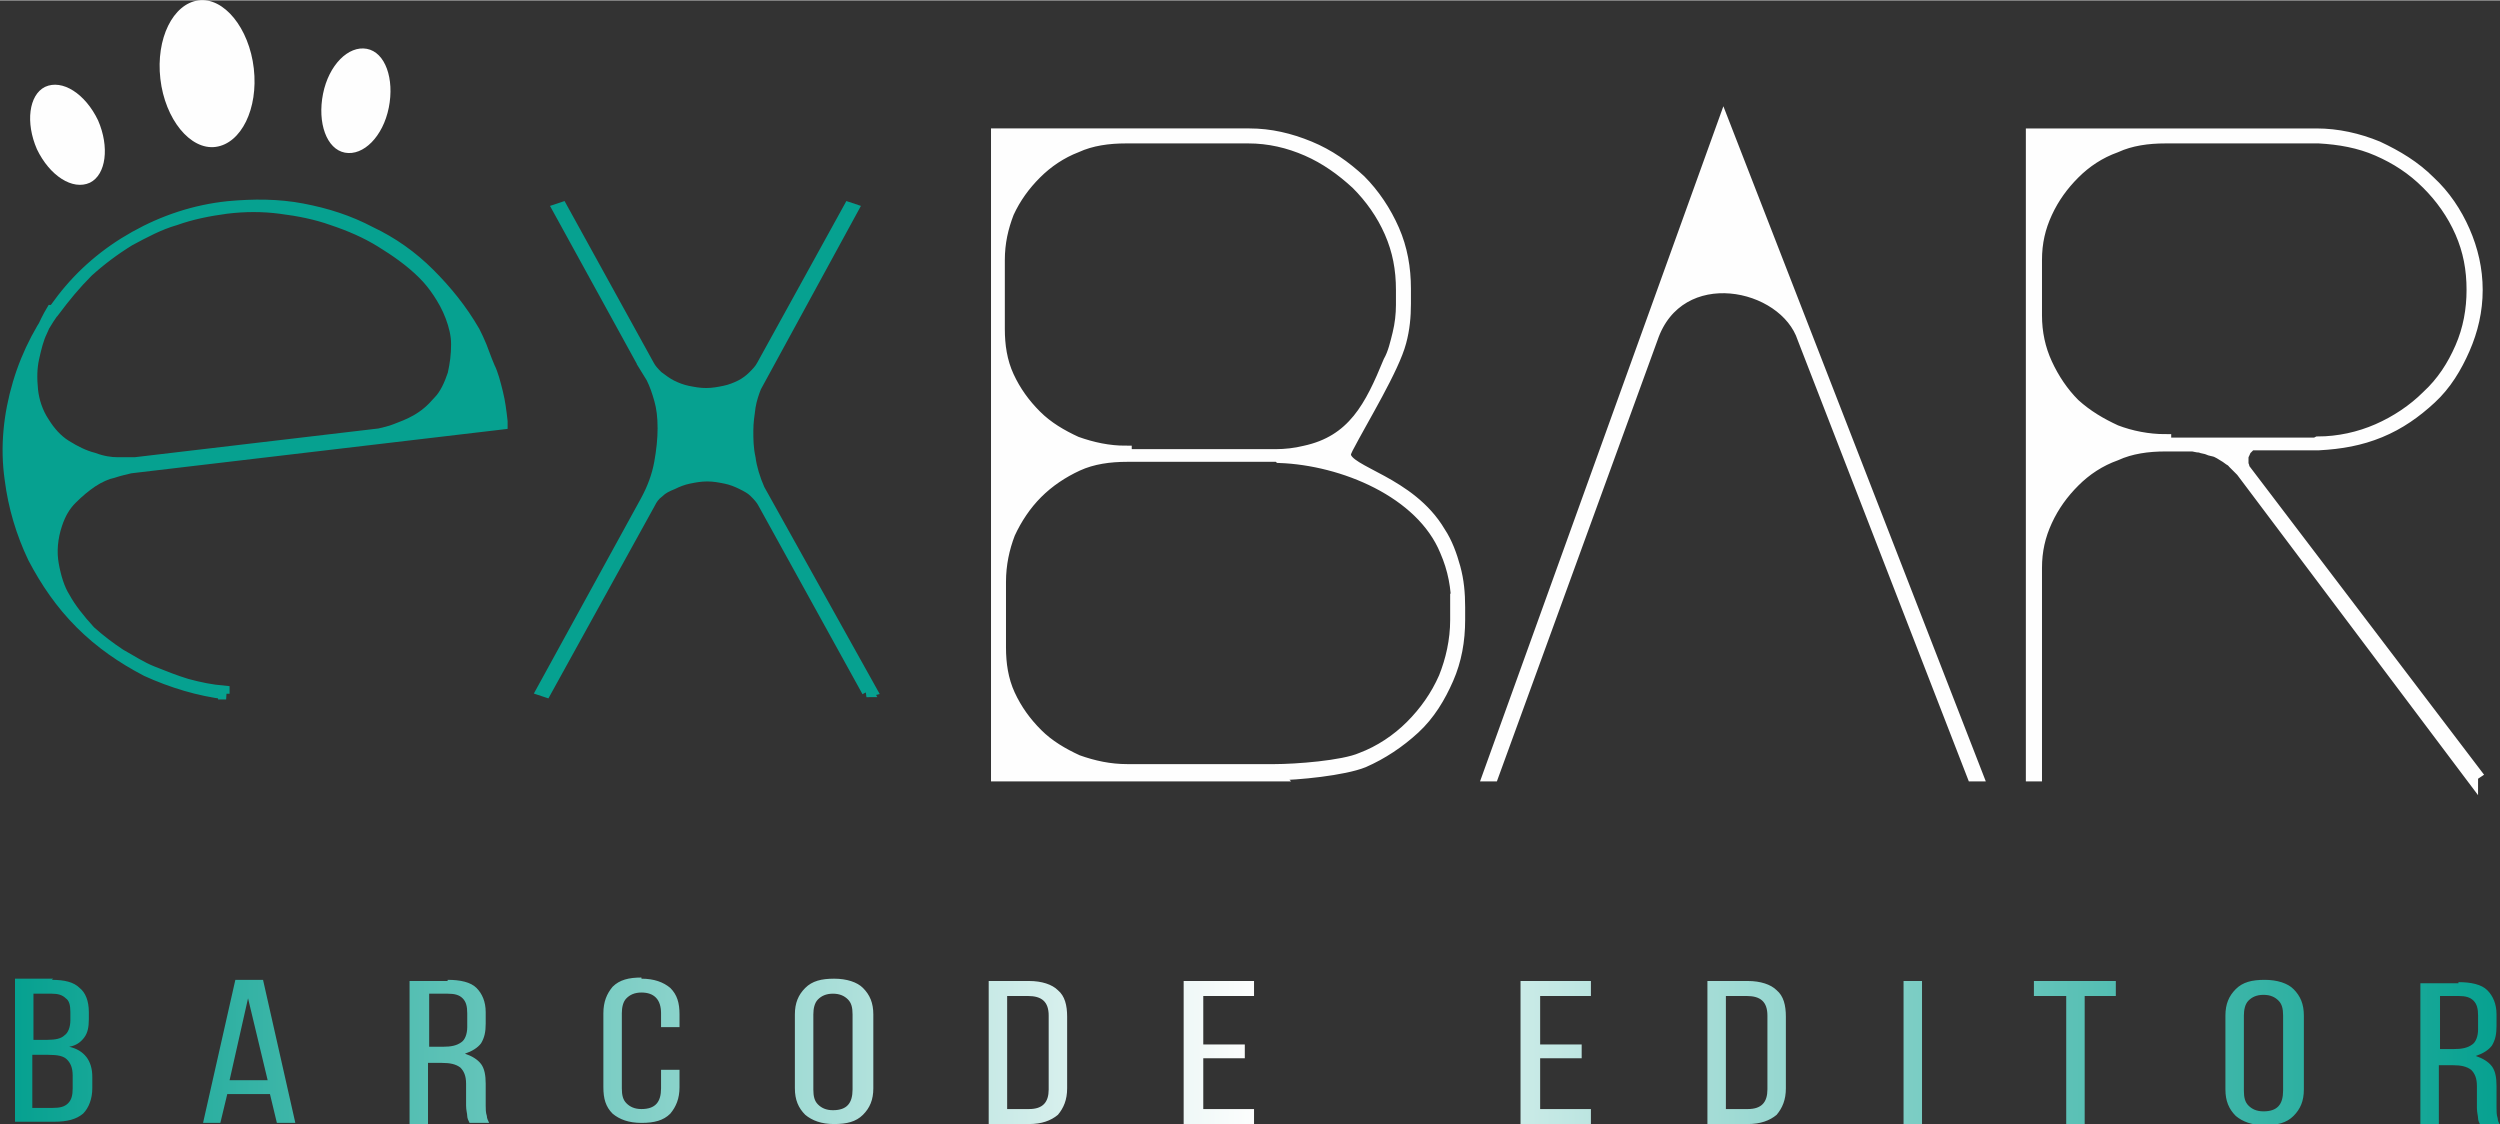 <?xml version="1.0" encoding="UTF-8"?>
<!DOCTYPE svg PUBLIC "-//W3C//DTD SVG 1.1//EN" "http://www.w3.org/Graphics/SVG/1.1/DTD/svg11.dtd">
<!-- Creator: CorelDRAW X5 -->
<svg xmlns="http://www.w3.org/2000/svg" xml:space="preserve" width="2.17in" height="0.976in" shape-rendering="geometricPrecision" text-rendering="geometricPrecision" image-rendering="optimizeQuality" fill-rule="evenodd" clip-rule="evenodd"
viewBox="0 0 2167 974"
 xmlns:xlink="http://www.w3.org/1999/xlink">
 <rect x="0" y="0" width="2167" height="974" fill="#333333" stroke="none"/>
 <g>
 <defs>
   <linearGradient id="id0" gradientUnits="userSpaceOnUse" x1="12.388" y1="911.13" x2="2166.82" y2="911.13">
    <stop offset="0" stop-color="#06A190"/>
    <stop offset="0.502" stop-color="#FEFEFE"/>
    <stop offset="1" stop-color="#06A190"/>
   </linearGradient>
 </defs>
 <g id="Layer_x0020_1">
  <path fill="#06A190" fill-rule="nonzero" stroke="#06A190" stroke-width="9.986" d="M194 601l0 -2c-11,-1 -21,-3 -32,-6 -10,-3 -20,-7 -30,-11 -10,-4 -19,-10 -28,-15 -9,-6 -17,-12 -26,-20 -10,-11 -17,-20 -22,-29 -5,-8 -8,-18 -10,-29 -2,-11 -1,-23 3,-35 3,-9 7,-16 13,-22 6,-6 12,-11 18,-15 6,-4 13,-7 18,-8 6,-2 11,-3 15,-4l322 -38 0 -2c-1,-9 -2,-17 -4,-25 -2,-8 -4,-16 -7,-22 -3,-7 -5,-13 -7,-18 -2,-5 -4,-9 -6,-13 -11,-19 -24,-35 -39,-50 -15,-15 -32,-27 -51,-36 -19,-10 -38,-16 -59,-20 -21,-4 -42,-4 -64,-2 -29,3 -56,12 -81,26 -25,14 -46,32 -63,54 -17,22 -30,46 -38,73 -8,27 -11,55 -7,83 3,24 10,47 20,68 11,21 24,40 41,57 17,17 36,30 57,41 22,10 45,17 69,20zm-147 -332c9,-12 18,-23 29,-34 11,-10 23,-19 36,-27 13,-7 26,-14 40,-18 14,-5 29,-8 44,-10 16,-2 32,-2 47,0 16,2 31,5 45,10 15,5 29,11 42,19 13,8 26,17 37,28 5,5 9,10 13,16 4,6 8,13 11,21 3,8 5,16 5,24 0,9 -1,17 -3,26 -3,9 -7,18 -13,24 -6,7 -12,12 -19,16 -7,4 -13,6 -18,8 -5,2 -10,3 -14,4l-212 25c-4,0 -10,0 -15,0 -6,0 -13,-1 -21,-4 -8,-2 -16,-6 -24,-11 -8,-5 -14,-12 -19,-20 -6,-9 -9,-19 -10,-28 -1,-10 -1,-19 1,-28 2,-9 4,-17 7,-23 3,-7 6,-13 9,-18z"/>
  <path fill="#06A190" fill-rule="nonzero" stroke="#06A190" stroke-width="9.986" d="M751 599l4 -1 -97 -174c-4,-9 -7,-19 -8,-27 -2,-9 -2,-17 -2,-24 0,-7 1,-14 2,-21 1,-6 3,-12 5,-17l84 -154 -3 -1 -75 136c-2,4 -5,7 -8,10 -3,3 -7,6 -11,8 -4,2 -9,4 -14,5 -5,1 -10,2 -16,2 -6,0 -11,-1 -16,-2 -5,-1 -10,-3 -14,-5 -4,-2 -8,-5 -12,-8 -3,-3 -6,-6 -8,-10l-75 -136 -3 1 72 131c1,0 1,1 1,1 0,0 0,0 0,1l8 13c3,6 5,12 7,19 2,7 3,15 3,25 0,9 -1,19 -3,30 -2,11 -6,22 -12,33l-90 164 3 1 90 -163c2,-4 4,-7 8,-10 3,-3 7,-5 12,-7 4,-2 9,-4 14,-5 5,-1 10,-2 16,-2 6,0 11,1 16,2 5,1 10,3 14,5 4,2 8,4 11,7 3,3 6,6 8,10l90 163z"/>
  <path fill="#FEFEFE" fill-rule="nonzero" stroke="#FEFEFE" stroke-width="9.986" d="M1877 381c-15,0 -30,-3 -43,-8 -13,-6 -25,-13 -36,-23 -10,-10 -18,-22 -24,-35 -6,-13 -9,-27 -9,-42l0 -48c0,-15 3,-28 9,-41 6,-13 14,-24 24,-34 10,-10 22,-18 36,-23 13,-6 28,-8 43,-8l133 0c18,1 35,4 51,11 16,7 30,16 43,29 12,12 22,26 29,42 7,16 10,32 10,50 0,17 -3,34 -10,50 -7,16 -16,30 -29,42 -12,12 -27,22 -43,29 -16,7 -34,11 -52,11l-2 1 -130 0zm266 291l3 -2 -200 -263c-1,-1 -1,-1 -1,-2 0,-1 -1,-2 -1,-4 0,-1 0,-3 0,-4 0,-1 0,-3 1,-4 1,-2 1,-3 2,-4 1,-1 2,-2 3,-3 1,-1 2,-1 4,-1 1,0 3,0 4,0l52 0c19,-1 36,-4 53,-11 17,-7 31,-17 44,-29 13,-12 22,-27 29,-43 7,-16 11,-33 11,-51 0,-18 -4,-35 -11,-51 -7,-16 -17,-31 -30,-43 -13,-13 -28,-22 -45,-30 -17,-7 -35,-11 -53,-11l-247 0 0 556 4 0 0 -180c0,-15 3,-28 9,-41 6,-13 14,-24 24,-34 10,-10 22,-18 36,-23 13,-6 28,-8 43,-8l18 0c2,0 3,0 5,0 2,0 4,1 7,1 2,1 5,1 7,2 2,1 4,1 7,2 2,1 4,2 7,4 2,1 4,3 6,4 2,2 3,2 2,2 -1,-1 2,2 7,7l200 266zm-849 0c46,-126 92,-253 138,-379 23,-68 115,-49 131,0l147 379 4 0 -220 -566 -204 566 3 0zm-32 -146l0 11c0,18 -4,35 -10,50 -7,16 -17,30 -29,42 -12,12 -27,22 -43,28 -16,7 -57,10 -75,10l-128 0c-15,0 -29,-3 -43,-8 -13,-6 -25,-13 -35,-23 -10,-10 -18,-21 -24,-34 -6,-13 -8,-27 -8,-41l0 -57c0,-15 3,-29 8,-42 6,-13 14,-25 24,-35 10,-10 22,-18 35,-24 13,-6 28,-8 43,-8l131 0 1 1c55,2 123,30 144,81 7,16 10,32 10,50zm-286 -135c-15,0 -29,-3 -43,-8 -13,-6 -25,-13 -35,-23 -10,-10 -18,-21 -24,-34 -6,-13 -8,-27 -8,-41l0 -60c0,-15 3,-28 8,-41 6,-13 14,-24 24,-34 10,-10 22,-18 35,-23 13,-6 28,-8 43,-8l106 0c18,0 35,4 51,11 16,7 30,17 43,29 12,12 22,26 29,42 7,16 10,32 10,50l0 13c0,8 -1,17 -3,25 -2,8 -4,17 -8,24 -16,39 -31,69 -73,78 -8,2 -17,3 -25,3l-130 0zm130 280c18,0 59,-4 76,-11 16,-7 31,-17 44,-29 13,-12 22,-27 29,-43 7,-16 10,-33 10,-51l0 -11c0,-12 -1,-23 -4,-34 -3,-11 -7,-22 -13,-31 -26,-44 -81,-52 -82,-67 0,-2 1,-4 2,-6 13,-25 40,-69 46,-92 3,-11 4,-22 4,-33l0 -13c0,-18 -3,-35 -10,-51 -7,-16 -17,-31 -29,-43 -13,-12 -27,-22 -44,-29 -17,-7 -34,-11 -52,-11l-219 0c0,6 0,31 0,77 0,46 0,113 0,201 0,89 0,156 0,201 0,46 0,71 0,77l243 0z"/>
  <path fill="url(#id0)" fill-rule="nonzero" d="M45 849c11,0 19,2 24,7 5,4 8,11 8,21l0 6c0,7 -1,12 -4,16 -3,4 -7,7 -13,8 13,3 20,12 20,26l0 10c0,9 -3,17 -8,22 -6,5 -14,7 -25,7l-34 0 0 -124 33 0zm-4 52c7,0 12,-1 15,-4 3,-2 5,-7 5,-13l0 -7c0,-6 -1,-10 -4,-12 -3,-3 -7,-4 -12,-4l-16 0 0 40 13 0zm5 59c6,0 10,-1 13,-4 3,-3 4,-7 4,-13l0 -11c0,-7 -2,-11 -5,-14 -3,-3 -8,-4 -16,-4l-14 0 0 46 17 0zm145 13l-15 0 28 -124 24 0 28 124 -16 0 -6 -25 -37 0 -6 25zm41 -37l-17 -71 -16 71 33 0zm156 -87c11,0 20,2 25,7 5,5 8,12 8,21l0 10c0,7 -1,12 -4,17 -3,4 -8,7 -14,9 6,2 11,5 14,9 3,4 4,10 4,17l0 19c0,3 0,6 1,9 0,2 1,4 2,6l-17 0c-1,-2 -2,-4 -2,-6 0,-2 -1,-5 -1,-9l0 -19c0,-7 -2,-11 -5,-14 -4,-3 -9,-4 -16,-4l-12 0 0 53 -16 0 0 -124 33 0zm-4 58c7,0 12,-1 16,-4 3,-2 5,-7 5,-13l0 -12c0,-6 -1,-10 -4,-13 -3,-3 -7,-4 -13,-4l-16 0 0 46 12 0zm172 -59c11,0 19,3 25,8 6,6 8,13 8,23l0 11 -16 0 0 -12c0,-12 -6,-18 -17,-18 -6,0 -10,2 -13,5 -3,3 -4,8 -4,13l0 65c0,6 1,10 4,13 3,3 7,5 13,5 12,0 17,-6 17,-18l0 -16 16 0 0 15c0,10 -3,17 -8,23 -6,6 -14,8 -25,8 -11,0 -19,-3 -25,-8 -6,-6 -8,-13 -8,-23l0 -64c0,-10 3,-17 8,-23 6,-6 14,-8 25,-8zm133 31c0,-10 3,-17 9,-23 6,-6 14,-8 25,-8 11,0 20,3 25,8 6,6 9,13 9,23l0 64c0,10 -3,17 -9,23 -6,6 -14,8 -25,8 -11,0 -19,-3 -25,-8 -6,-6 -9,-13 -9,-23l0 -64zm16 65c0,6 1,10 4,13 3,3 7,5 13,5 12,0 17,-6 17,-18l0 -65c0,-6 -1,-10 -4,-13 -3,-3 -7,-5 -13,-5 -6,0 -10,2 -13,5 -3,3 -4,8 -4,13l0 65zm187 -94c11,0 20,3 25,8 6,5 8,13 8,23l0 62c0,10 -3,17 -8,23 -6,5 -14,8 -25,8l-35 0 0 -124 35 0zm0 111c12,0 17,-6 17,-17l0 -64c0,-12 -6,-17 -18,-17l-18 0 0 98 18 0zm187 -44l-36 0 0 44 44 0 0 13 -61 0 0 -124 61 0 0 13 -44 0 0 42 36 0 0 12zm292 0l-36 0 0 44 44 0 0 13 -61 0 0 -124 61 0 0 13 -44 0 0 42 36 0 0 12zm144 -67c11,0 20,3 25,8 6,5 8,13 8,23l0 62c0,10 -3,17 -8,23 -6,5 -14,8 -25,8l-35 0 0 -124 35 0zm0 111c12,0 17,-6 17,-17l0 -64c0,-12 -6,-17 -18,-17l-18 0 0 98 18 0zm151 13l-16 0 0 -124 16 0 0 124zm124 -111l-27 0 0 -13 71 0 0 13 -27 0 0 111 -16 0 0 -111zm139 17c0,-10 3,-17 9,-23 6,-6 14,-8 25,-8 11,0 20,3 25,8 6,6 9,13 9,23l0 64c0,10 -3,17 -9,23 -6,6 -14,8 -25,8 -11,0 -19,-3 -25,-8 -6,-6 -9,-13 -9,-23l0 -64zm16 65c0,6 1,10 4,13 3,3 7,5 13,5 12,0 17,-6 17,-18l0 -65c0,-6 -1,-10 -4,-13 -3,-3 -7,-5 -13,-5 -6,0 -10,2 -13,5 -3,3 -4,8 -4,13l0 65zm186 -94c11,0 20,2 25,7 5,5 8,12 8,21l0 10c0,7 -1,12 -4,17 -3,4 -8,7 -14,9 6,2 11,5 14,9 3,4 4,10 4,17l0 19c0,3 0,6 1,9 0,2 1,4 2,6l-17 0c-1,-2 -2,-4 -2,-6 0,-2 -1,-5 -1,-9l0 -19c0,-7 -2,-11 -5,-14 -4,-3 -9,-4 -16,-4l-12 0 0 53 -16 0 0 -124 33 0zm-4 58c7,0 12,-1 16,-4 3,-2 5,-7 5,-13l0 -12c0,-6 -1,-10 -4,-13 -3,-3 -7,-4 -13,-4l-16 0 0 46 12 0z"/>
  <path fill="#FEFEFE" d="M39 75c-14,7 -17,31 -7,54 11,23 31,36 46,29 14,-7 17,-31 7,-54 -11,-23 -31,-36 -46,-29zm279 -33c16,3 24,26 19,51 -5,25 -22,42 -38,39 -16,-3 -24,-26 -19,-51 5,-25 22,-42 38,-39zm-146 -42c22,-3 44,24 48,59 4,35 -11,65 -33,68 -22,3 -44,-24 -48,-59 -4,-35 11,-65 33,-68z"/>
 </g>
</g>
</svg>
